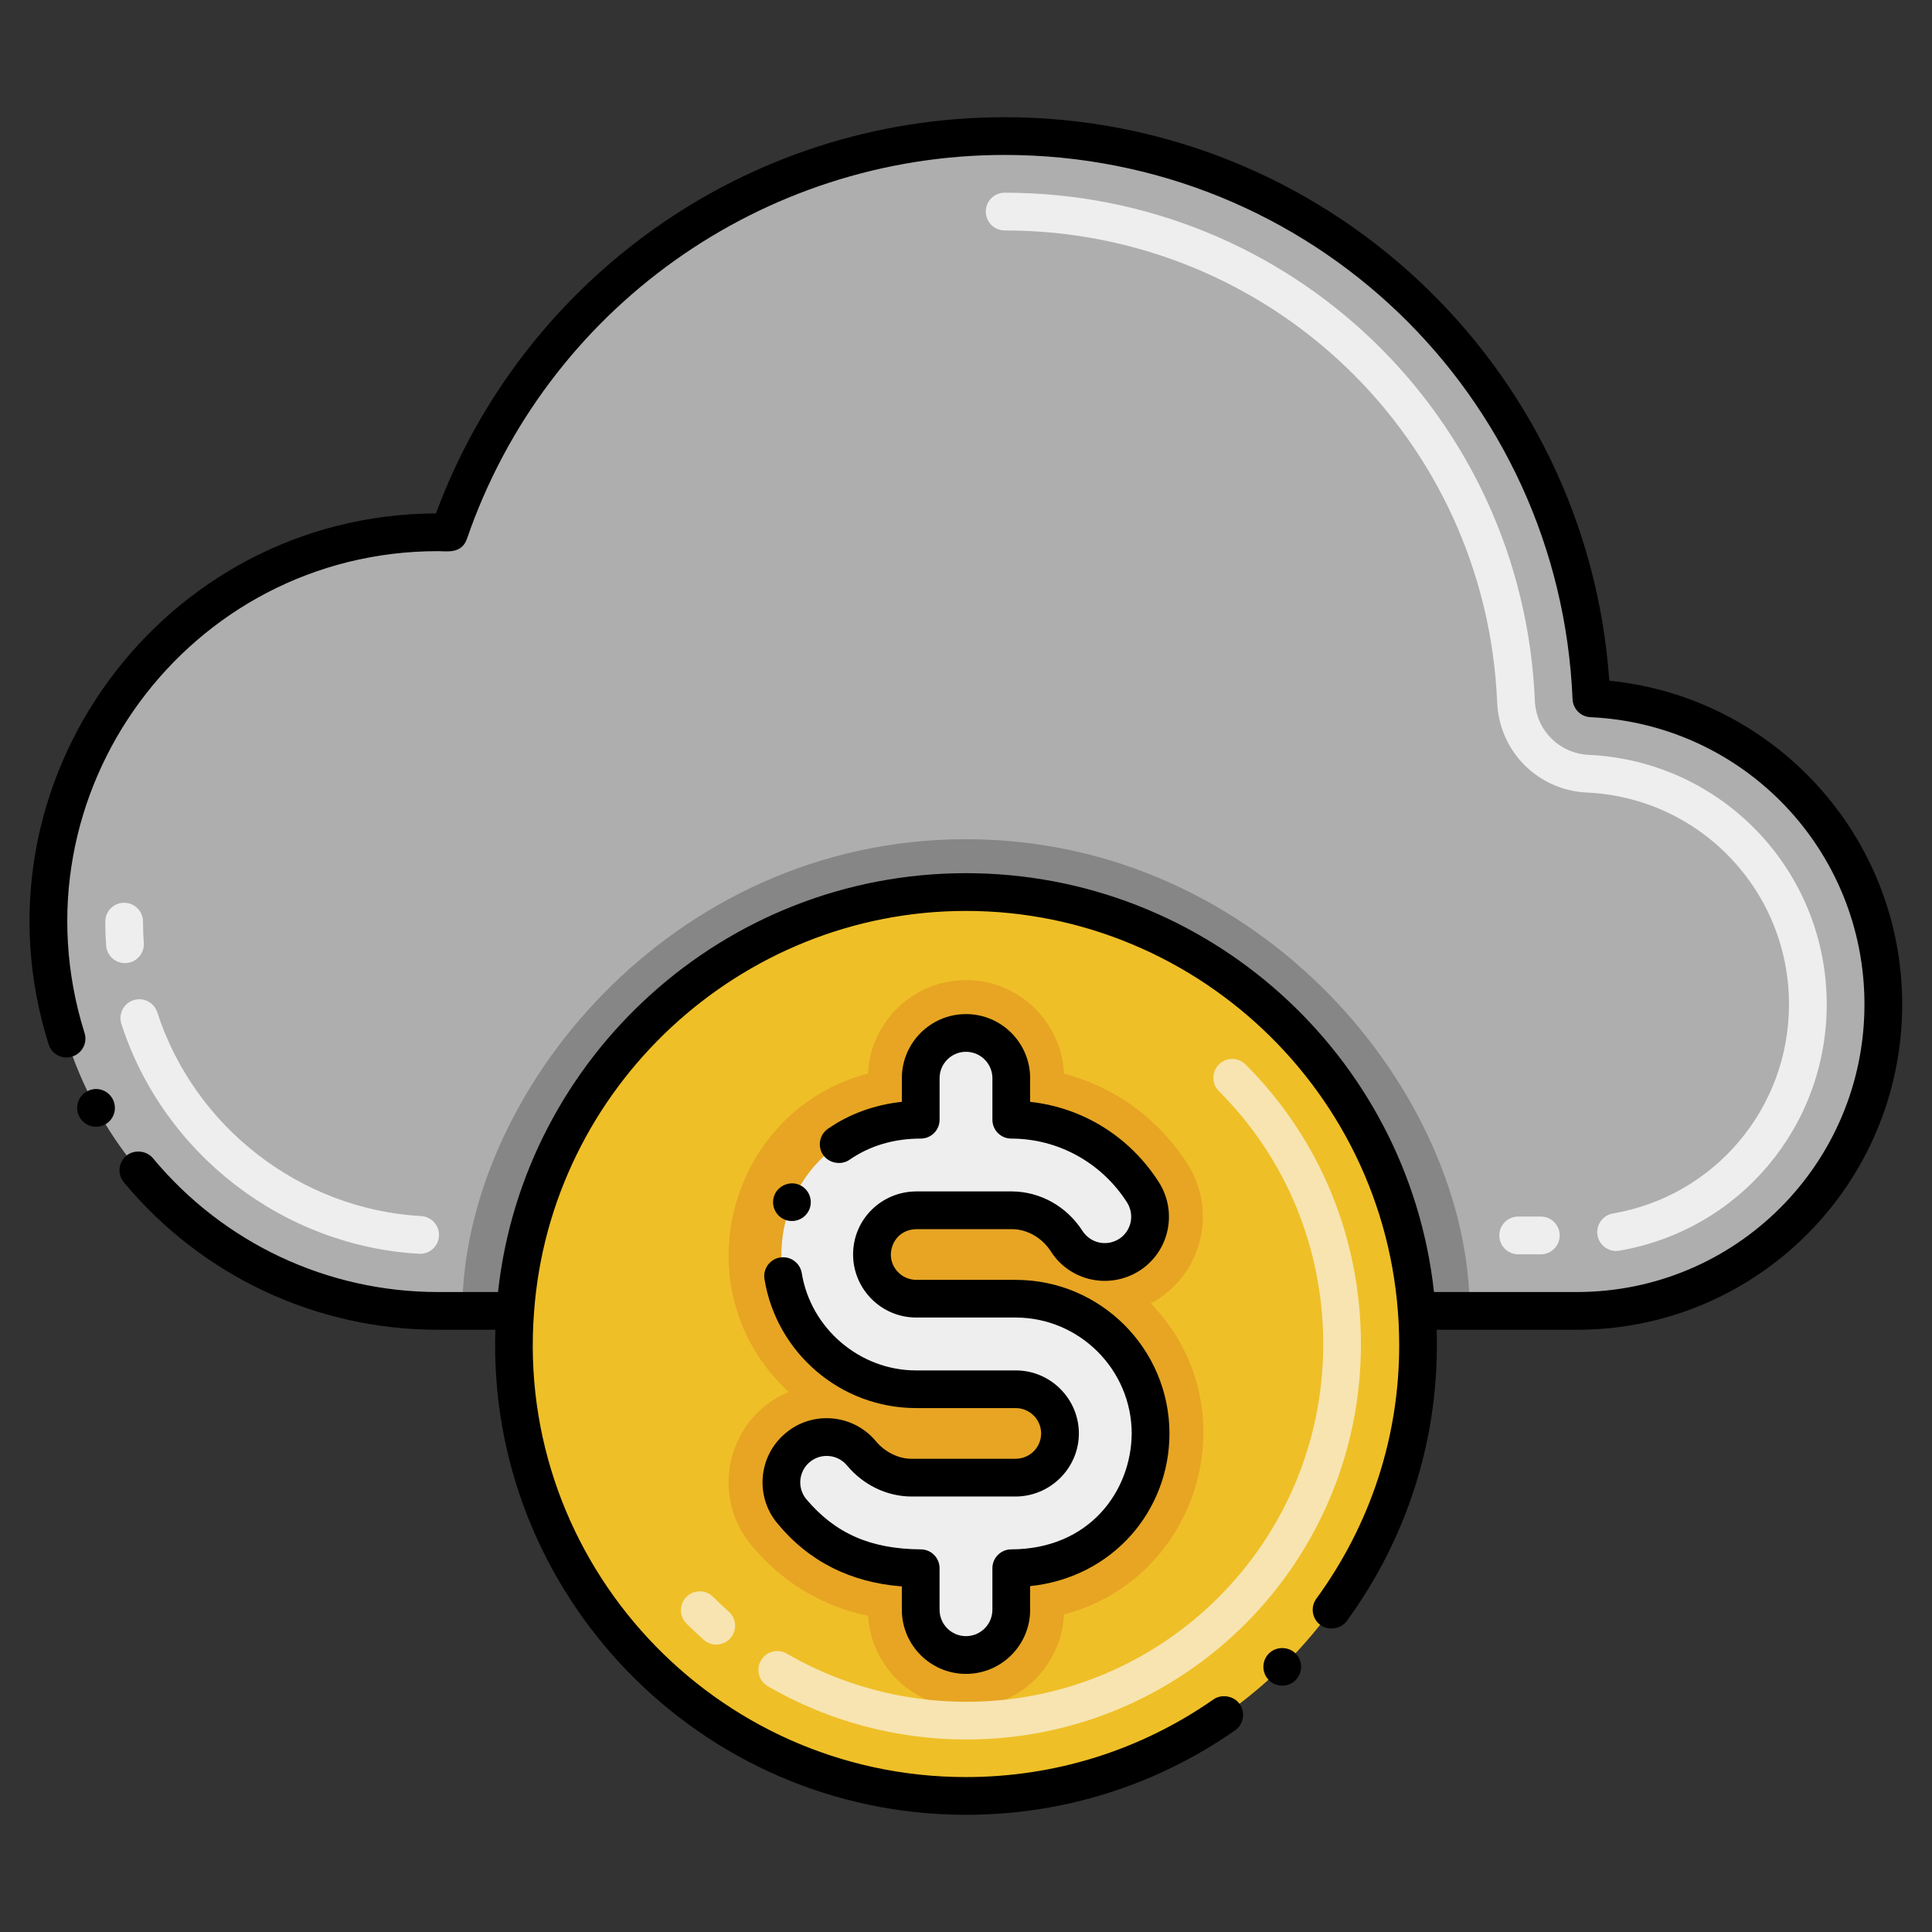 <?xml version="1.0" encoding="utf-8"?>
<!-- Generator: Adobe Illustrator 24.0.0, SVG Export Plug-In . SVG Version: 6.00 Build 0)  -->
<svg version="1.1" id="Layer_1" xmlns="http://www.w3.org/2000/svg" xmlns:xlink="http://www.w3.org/1999/xlink" x="0px" y="0px"
	 viewBox="0 0 256 256" enable-background="new 0 0 256 256" xml:space="preserve">
<rect x="0" y="0" width="256" height="256" fill="#333333" stroke="none"/>
<g>
</g>
<g>
	<path fill="#AEAEAE" d="M249.55,133.09c0,22.43-18.18,40.61-40.61,40.61h-21.21c-2.25-31.03-28.14-55.5-59.73-55.5
		s-57.48,24.47-59.73,55.5H58.03c-28.49,0-51.58-23.09-51.58-51.58c0-28.49,23.09-51.59,51.58-51.59c0.5,0,0.99,0.03,1.49,0.04
		c10.5-30.56,39.47-52.54,73.6-52.54c41.87,0,76,33.06,77.75,74.5C232.4,93.54,249.55,111.31,249.55,133.09z"/>
	<path fill="#868686" d="M194.74,173.7h-7.01c-2.25-31.03-28.14-55.5-59.73-55.5s-57.48,24.47-59.73,55.5h-7.01
		c0-28.577,27.428-62.5,66.74-62.5C167.137,111.2,194.74,145.006,194.74,173.7z"/>
	<path fill="#EFBF27" d="M128,237.97c-34.83,0-62.356-29.685-59.73-64.27c2.25-31.03,28.14-55.5,59.73-55.5s57.48,24.47,59.73,55.5
		C190.354,208.254,162.86,237.97,128,237.97z"/>
	<path fill="#E7A523" d="M128,226.303c-6.9,0-12.562-5.403-12.976-12.201c-6.187-1.305-11.372-4.438-15.473-9.36
		c-5.546-6.658-3.167-16.89,4.947-20.301c-14.512-13.475-8.07-37.327,10.516-42.195c0.325-6.881,6.025-12.379,12.985-12.379
		c6.966,0,12.67,5.508,12.986,12.397c6.664,1.738,12.512,5.939,16.357,11.951c4.072,6.369,1.863,14.917-4.852,18.486
		c13.293,13.787,6.508,36.504-11.507,41.223C140.66,220.805,134.96,226.303,128,226.303z"/>
	<path fill="#EEEEEE" d="M134.602,172.085h-13.203c-3.229,0-5.857-2.628-5.857-5.857c0-3.098,2.457-5.869,5.944-5.856h12.626
		c2.859,0.021,5.629,1.586,7.227,4.084c1.786,2.79,5.494,3.606,8.288,1.821c2.791-1.786,3.606-5.496,1.821-8.288
		c-3.832-5.99-10.33-9.617-17.447-9.617v-5.504c0-3.313-2.687-6-6-6s-6,2.687-6,6v5.504c-11.319,0-18.459,8.623-18.459,17.856
		c0,9.847,8.011,17.857,17.857,17.857h13.203c3.229,0,5.857,2.628,5.857,5.857c0,3.188-2.554,5.857-5.897,5.857
		c-0.016,0-0.031,0-0.047,0h-13.777c-2.462-0.019-4.924-1.221-6.586-3.217c-2.12-2.547-5.905-2.892-8.45-0.771
		c-2.546,2.121-2.892,5.904-0.771,8.45c4.118,4.944,9.596,7.537,17.069,7.537v5.504c0,3.313,2.687,6,6,6s6-2.687,6-6V207.8
		c11.318,0,18.459-8.622,18.459-17.857C152.459,180.095,144.448,172.085,134.602,172.085z"/>
	<path fill="#EEEEEE" d="M55.672,166.134c-0.047,0-0.095-0.001-0.143-0.004c-18.023-1.014-33.876-13.252-39.446-30.454
		c-0.426-1.313,0.294-2.724,1.607-3.148c1.312-0.425,2.724,0.293,3.148,1.607c4.94,15.253,18.994,26.104,34.972,27.003
		c1.378,0.077,2.433,1.258,2.355,2.637C58.091,165.104,56.988,166.134,55.672,166.134z M14.064,125.297
		c-0.076-1.05-0.114-2.118-0.114-3.177c0-1.381,1.119-2.5,2.5-2.5s2.5,1.119,2.5,2.5c0,0.939,0.034,1.887,0.101,2.817
		c0.1,1.377-0.937,2.574-2.313,2.673C15.398,127.717,14.166,126.702,14.064,125.297z"/>
	<path fill="#EEEEEE" d="M204.167,166.2h-3c-1.381,0-2.5-1.119-2.5-2.5s1.119-2.5,2.5-2.5h3c1.381,0,2.5,1.119,2.5,2.5
		S205.548,166.2,204.167,166.2z M211.676,163.682c-0.233-1.36,0.68-2.653,2.041-2.887c13.521-2.322,23.334-13.974,23.334-27.704
		c0-15.04-11.756-27.371-26.765-28.073c-6.512-0.305-11.63-5.446-11.905-11.959c-1.479-35.061-30.145-62.525-65.26-62.525
		c-1.381,0-2.5-1.119-2.5-2.5s1.119-2.5,2.5-2.5c37.803,0,68.663,29.568,70.256,67.314c0.165,3.908,3.236,6.993,7.144,7.176
		c17.681,0.827,31.53,15.352,31.53,33.067c0,16.172-11.561,29.896-27.488,32.632C213.204,165.955,211.91,165.045,211.676,163.682z"
		/>
	<path fill="#F7E4B0" d="M128.022,230.494c-9.248-0.001-18.337-2.442-26.286-7.061c-1.194-0.694-1.6-2.225-0.906-3.418
		c0.695-1.194,2.225-1.6,3.418-0.906c7.188,4.176,15.408,6.384,23.774,6.385c26.206,0,47.31-21.231,47.31-47.359
		c0-12.723-4.91-24.64-13.826-33.556c-0.977-0.977-0.977-2.559,0-3.535s2.559-0.977,3.535,0c9.86,9.86,15.291,23.033,15.291,37.091
		C180.332,206.989,157.027,230.494,128.022,230.494z M93.246,217.285c-0.781-0.694-1.551-1.421-2.288-2.158
		c-0.977-0.977-0.977-2.559,0-3.535s2.559-0.977,3.535,0c0.669,0.669,1.367,1.327,2.075,1.957c1.032,0.918,1.124,2.498,0.207,3.529
		C95.854,218.114,94.272,218.199,93.246,217.285z"/>
	<path d="M11.53,144.609c-1.214,0.658-1.659,2.196-1,3.391c0.675,1.244,2.223,1.636,3.399,1c1.2-0.66,1.65-2.181,0.99-3.391
		C14.279,144.431,12.801,143.924,11.53,144.609z"/>
	<path d="M252.05,133.09c0-22.332-17.009-40.727-38.81-42.89c-2.925-41.996-37.912-74.67-80.12-74.67
		c-34.463,0-63.99,21.743-75.351,52.5c-36.253,0.146-62.292,35.512-51.33,70.34c0.418,1.371,1.883,2.047,3.13,1.63
		c1.311-0.41,2.051-1.82,1.631-3.13C1.26,105.114,24.988,73.03,58.03,73.03c1.194,0,3.139,0.401,3.85-1.65
		c10.46-30.42,39.09-50.85,71.24-50.85c40.489,0,73.55,31.67,75.25,72.1c0.06,1.31,1.08,2.34,2.38,2.4
		c20.359,0.949,36.3,17.67,36.3,38.06c0,21.058-17.043,38.11-38.11,38.11h-18.93c-3.445-31.423-30.127-55.5-62.01-55.5
		c-32.022,0-58.604,24.283-62.01,55.5h-7.96c-14.641,0-28.41-6.471-37.771-17.74c-0.85-1.021-2.5-1.17-3.52-0.32
		c-1.017,0.836-1.244,2.409-0.33,3.521C26.729,169.08,41.89,176.2,58.02,176.2h7.619c-1.149,34.981,27.05,64.27,62.371,64.27h0.01
		c12.82,0,25.15-3.87,35.63-11.189c1.131-0.79,1.41-2.351,0.62-3.48c-0.76-1.09-2.39-1.38-3.479-0.62
		c-9.65,6.73-20.98,10.29-32.79,10.29c-33.376,0-59.78-28.424-57.24-61.58c2.16-29.833,27.303-53.189,57.23-53.189h0.02
		c31.143,0,57.39,25.348,57.39,57.56c0,12.12-3.8,23.73-10.979,33.57c-0.811,1.12-0.57,2.68,0.55,3.5
		c1.07,0.779,2.71,0.52,3.49-0.55c8.128-11.139,12.36-24.601,11.9-38.58h18.579C232.796,176.2,252.05,156.881,252.05,133.09z"/>
	<path d="M171.649,222.649c0.99-0.97,1.011-2.55,0.04-3.54c-0.93-0.96-2.58-0.97-3.529-0.04c-0.99,0.971-1.011,2.551-0.04,3.54
		C169.072,223.583,170.656,223.622,171.649,222.649z"/>
	<path d="M107.24,160.26c0.529-1.27-0.07-2.74-1.341-3.27c-1.25-0.53-2.75,0.1-3.27,1.34c-0.53,1.27,0.07,2.739,1.34,3.27
		C105.209,162.118,106.697,161.554,107.24,160.26z"/>
	<path d="M128,221.8c4.689,0,8.5-3.81,8.5-8.5v-3.13c10.969-1.153,18.46-10.016,18.46-20.23c-0.01-11.22-9.141-20.35-20.36-20.35
		h-13.2c-1.85-0.01-3.359-1.521-3.359-3.36c0.029-1.66,1.22-3.35,3.45-3.359h12.619c1.98,0,3.99,1.149,5.12,2.93
		c2.53,3.964,7.763,5.098,11.74,2.59c4.072-2.615,5.046-7.91,2.58-11.75c-3.83-6-10.05-9.88-17.05-10.64v-3.13
		c0-4.69-3.811-8.5-8.5-8.5c-4.69,0-8.5,3.81-8.5,8.5V146c-3.59,0.38-6.98,1.609-9.79,3.569c-1.141,0.78-1.42,2.341-0.63,3.48
		c0.76,1.09,2.38,1.39,3.479,0.63c2.69-1.86,5.87-2.81,9.44-2.81c1.353,0,2.5-1.084,2.5-2.5v-5.5c0-1.931,1.569-3.5,3.5-3.5
		c1.93,0,3.5,1.569,3.5,3.5v5.5c0,1.396,1.122,2.5,2.5,2.5c6.21,0.01,11.95,3.17,15.34,8.46c1.072,1.726,0.501,3.842-1.06,4.84
		c-1.72,1.068-3.82,0.51-4.841-1.061c-2.08-3.239-5.56-5.199-9.31-5.239h-12.67c-4.651,0-8.42,3.692-8.42,8.359
		c0.01,4.601,3.75,8.351,8.359,8.351h13.2c8.45,0.02,15.34,6.91,15.36,15.359c-0.061,7.61-5.561,15.33-15.96,15.36
		c-1.341,0-2.5,1.081-2.5,2.5v5.5c0,1.93-1.57,3.5-3.5,3.5c-1.931,0-3.5-1.57-3.5-3.5v-5.5c0-1.387-1.114-2.5-2.5-2.5
		c-6.63-0.05-11.3-2.09-15.15-6.64c-1.262-1.524-1.005-3.711,0.45-4.931c1.517-1.255,3.721-1.01,4.93,0.45
		c2.16,2.59,5.261,4.09,8.49,4.12h13.84c4.62-0.01,8.391-3.76,8.4-8.36c-0.01-4.6-3.76-8.35-8.36-8.35h-13.22
		c-7.44,0-13.95-5.55-15.14-12.9c-0.221-1.35-1.521-2.29-2.87-2.06c-1.369,0.207-2.297,1.516-2.07,2.87
		c1.593,9.752,10.064,17.08,20.1,17.08h13.2c1.851,0.01,3.351,1.51,3.36,3.359c-0.021,1.88-1.51,3.351-3.4,3.36H120.74
		c-1.681,0-3.511-0.91-4.671-2.32c-3.045-3.647-8.445-4.066-11.97-1.08c-3.625,3.012-4.08,8.381-1.09,11.96
		c4.13,5.021,9.68,7.83,16.49,8.351v3.09C119.5,217.99,123.31,221.8,128,221.8z"/>
</g>
</svg>
